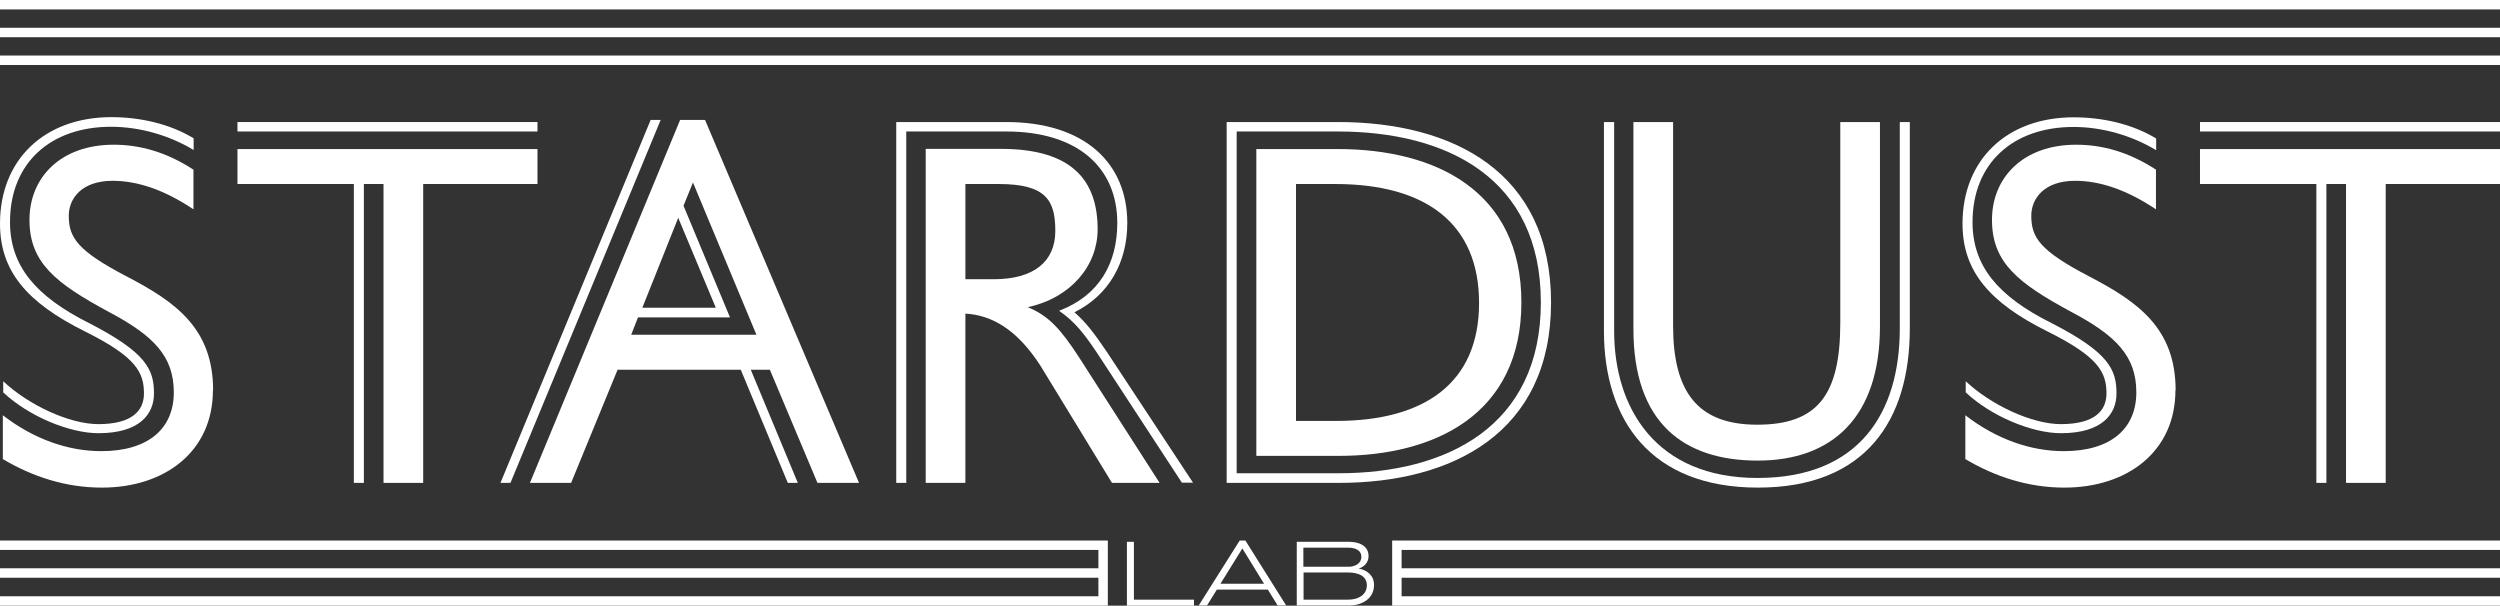 <?xml version="1.0" encoding="UTF-8"?><svg id="Layer_2" xmlns="http://www.w3.org/2000/svg" viewBox="0 0 132.33 32.06"><rect x="0" y="0" width="132.33" height="32.06" fill="#333333" stroke="none"/><defs><style>.cls-1{fill:#fff;}</style></defs><g id="Layer_1-2"><g><polygon class="cls-1" points="60.02 28.68 59.65 28.68 59.65 32.06 63.2 32.06 63.2 31.74 60.02 31.74 60.02 28.68"/><path class="cls-1" d="M65.62,28.61l-2.17,3.44h.44l.52-.84h2.7l.52,.84h.45l-2.16-3.44h-.28Zm-1.02,2.29l1.16-1.87,1.15,1.87h-2.31Z"/><path class="cls-1" d="M71.9,30.1c.32-.09,.54-.34,.54-.66,0-.58-.54-.76-1.03-.76h-2.77v3.37h2.77c.67,0,1.32-.35,1.32-1.09,0-.49-.36-.79-.83-.87Zm-2.9-1.11h2.37c.35,0,.69,.12,.69,.49,0,.34-.33,.52-.68,.52h-2.39v-1Zm2.38,2.75h-2.38v-1.44h2.33c.7,0,1.02,.27,1.02,.68,0,.51-.46,.76-.97,.76Z"/><path class="cls-1" d="M5.21,22.45c-1.54,0-3.7-1.01-5.04-2.27v.59c1.34,1.26,3.5,2.16,5.04,2.16,2.18,0,2.94-1.01,2.94-2.1,0-1.26-.39-2.16-3.42-3.72C1.85,15.67,.53,14.05,.53,11.75c0-3.11,2.13-5.04,5.35-5.04,1.51,0,3.08,.45,4.37,1.23v-.62c-1.29-.78-2.86-1.12-4.37-1.12C2.35,6.21,0,8.45,0,11.84,0,14.33,1.4,16.01,4.51,17.55c2.69,1.34,3.11,2.16,3.11,3.28,0,.9-.62,1.62-2.41,1.62Z"/><path class="cls-1" d="M11.28,20.66c0-3.28-1.99-4.68-4.56-6.02-2.63-1.37-3.08-2.07-3.08-3.22,0-.9,.67-1.85,2.32-1.85,1.32,0,2.74,.48,4.28,1.51v-2.1c-1.46-.95-2.86-1.32-4.23-1.32-2.77,0-4.45,1.71-4.45,3.98s1.4,3.36,4.2,4.87c2.38,1.26,3.44,2.35,3.44,4.26s-1.34,3.11-3.84,3.11c-1.76,0-3.58-.64-5.21-1.9v2.32c1.6,.95,3.36,1.51,5.24,1.51,3.36,0,5.88-1.93,5.88-5.15Z"/><rect class="cls-1" x="12.57" y="6.46" width="15.88" height=".5"/><polygon class="cls-1" points="22.4 25.56 22.4 9.74 28.45 9.74 28.45 7.89 12.57 7.89 12.57 9.74 18.73 9.74 18.73 25.56 19.26 25.56 19.26 9.74 20.3 9.74 20.3 25.56 22.4 25.56"/><polygon class="cls-1" points="34.97 6.35 34.44 6.35 26.49 25.56 27.02 25.56 34.97 6.35"/><path class="cls-1" d="M43.29,25.56h2.18L37.32,6.35h-1.32l-7.95,19.21h2.18l2.46-5.99h6.52l2.49,5.99h.53l-2.49-5.99h1.01l2.52,5.99Zm-7.39-14.03l1.99,4.76h-3.89l1.9-4.76Zm-2.49,6.19l.36-.92h4.87l-2.46-5.91,.5-1.23,3.36,8.06h-6.64Z"/><path class="cls-1" d="M57.12,18.92c-.98-1.51-1.62-2.21-2.72-2.66,2.3-.5,3.7-2.21,3.7-4.12,0-2.58-1.34-4.26-5.12-4.26h-3.98V25.56h2.1v-8.96c1.4,.08,2.74,.84,3.98,2.77l3.78,6.19h2.52l-4.26-6.64Zm-4.51-4.14h-1.51v-5.04h1.76c2.52,0,3,.87,3,2.49s-1.15,2.55-3.25,2.55Z"/><path class="cls-1" d="M59.67,11.81c0-3.19-2.27-5.35-6.41-5.35h-5.82V25.56h.53V6.96h5.29c3.81,0,5.88,1.93,5.88,4.84,0,2.13-.95,3.84-3.08,4.65,.84,.59,1.32,1.18,2.16,2.46l4.34,6.64h.59l-4.54-6.89c-.7-1.04-1.15-1.62-1.74-2.13,1.85-.92,2.8-2.66,2.8-4.73Z"/><path class="cls-1" d="M64.93,6.46V25.56h5.94c5.99,0,11.23-2.63,11.23-9.55s-5.21-9.55-11.28-9.55h-5.88Zm16.63,9.55c0,6.58-5.01,9.04-10.7,9.04h-5.4V6.96h5.35c5.77,0,10.75,2.46,10.75,9.04Z"/><path class="cls-1" d="M66.5,7.89V24.13h4.37c5.1,0,9.66-2.21,9.66-8.12s-4.54-8.12-9.72-8.12h-4.31Zm11.79,8.15c0,4.23-2.88,6.24-7.56,6.24h-2.13V9.74h2.07c4.82,0,7.62,2.1,7.62,6.3Z"/><path class="cls-1" d="M86.46,6.46v10.95c0,4.98,2.66,6.97,6.58,6.97s6.47-2.27,6.47-7.11V6.46h-2.1v10.64c0,3.84-1.23,5.38-4.4,5.38s-4.45-1.76-4.45-5.24V6.46h-2.1Z"/><path class="cls-1" d="M84.9,6.46v11.06c0,4.68,2.44,8.29,8.15,8.29s8.04-3.56,8.04-8.43V6.46h-.53v10.92c0,4.45-2.13,7.92-7.53,7.92s-7.59-3.72-7.59-7.78V6.46h-.53Z"/><path class="cls-1" d="M115.16,20.66c0-3.28-1.99-4.68-4.56-6.02-2.63-1.37-3.08-2.07-3.08-3.22,0-.9,.67-1.85,2.32-1.85,1.32,0,2.74,.48,4.28,1.51v-2.1c-1.46-.95-2.86-1.32-4.23-1.32-2.77,0-4.45,1.71-4.45,3.98s1.4,3.36,4.2,4.87c2.38,1.26,3.44,2.35,3.44,4.26s-1.34,3.11-3.84,3.11c-1.76,0-3.58-.64-5.21-1.9v2.32c1.6,.95,3.36,1.51,5.24,1.51,3.36,0,5.88-1.93,5.88-5.15Z"/><path class="cls-1" d="M109.09,22.45c-1.54,0-3.7-1.01-5.04-2.27v.59c1.34,1.26,3.5,2.16,5.04,2.16,2.18,0,2.94-1.01,2.94-2.1,0-1.26-.39-2.16-3.42-3.72-2.88-1.43-4.2-3.05-4.2-5.35,0-3.11,2.13-5.04,5.35-5.04,1.51,0,3.08,.45,4.37,1.23v-.62c-1.29-.78-2.86-1.12-4.37-1.12-3.53,0-5.88,2.24-5.88,5.63,0,2.49,1.4,4.17,4.51,5.71,2.69,1.34,3.11,2.16,3.11,3.28,0,.9-.62,1.62-2.41,1.62Z"/><polygon class="cls-1" points="116.45 9.74 122.61 9.74 122.61 25.56 123.14 25.56 123.14 9.74 124.18 9.74 124.18 25.56 126.28 25.56 126.28 9.74 132.33 9.74 132.33 7.89 116.45 7.89 116.45 9.74"/><rect class="cls-1" x="116.45" y="6.46" width="15.88" height=".5"/><rect class="cls-1" y="2.94" width="132.33" height=".5"/><rect class="cls-1" y="1.47" width="132.33" height=".5"/><rect class="cls-1" width="132.33" height=".5"/><polygon class="cls-1" points="0 28.61 0 29.11 58.14 29.11 58.14 30.08 0 30.08 0 30.58 58.14 30.58 58.14 31.56 0 31.56 0 32.06 58.14 32.06 58.64 32.06 58.64 31.56 58.64 30.58 58.64 30.08 58.64 29.11 58.64 28.61 58.14 28.61 0 28.61"/><polygon class="cls-1" points="73.69 28.61 73.69 29.11 73.69 30.08 73.69 30.58 73.69 31.56 73.69 32.06 74.19 32.06 132.33 32.06 132.33 31.56 74.19 31.56 74.19 30.58 132.33 30.58 132.33 30.08 74.19 30.08 74.19 29.11 132.33 29.11 132.33 28.61 74.19 28.61 73.69 28.61"/></g></g></svg>